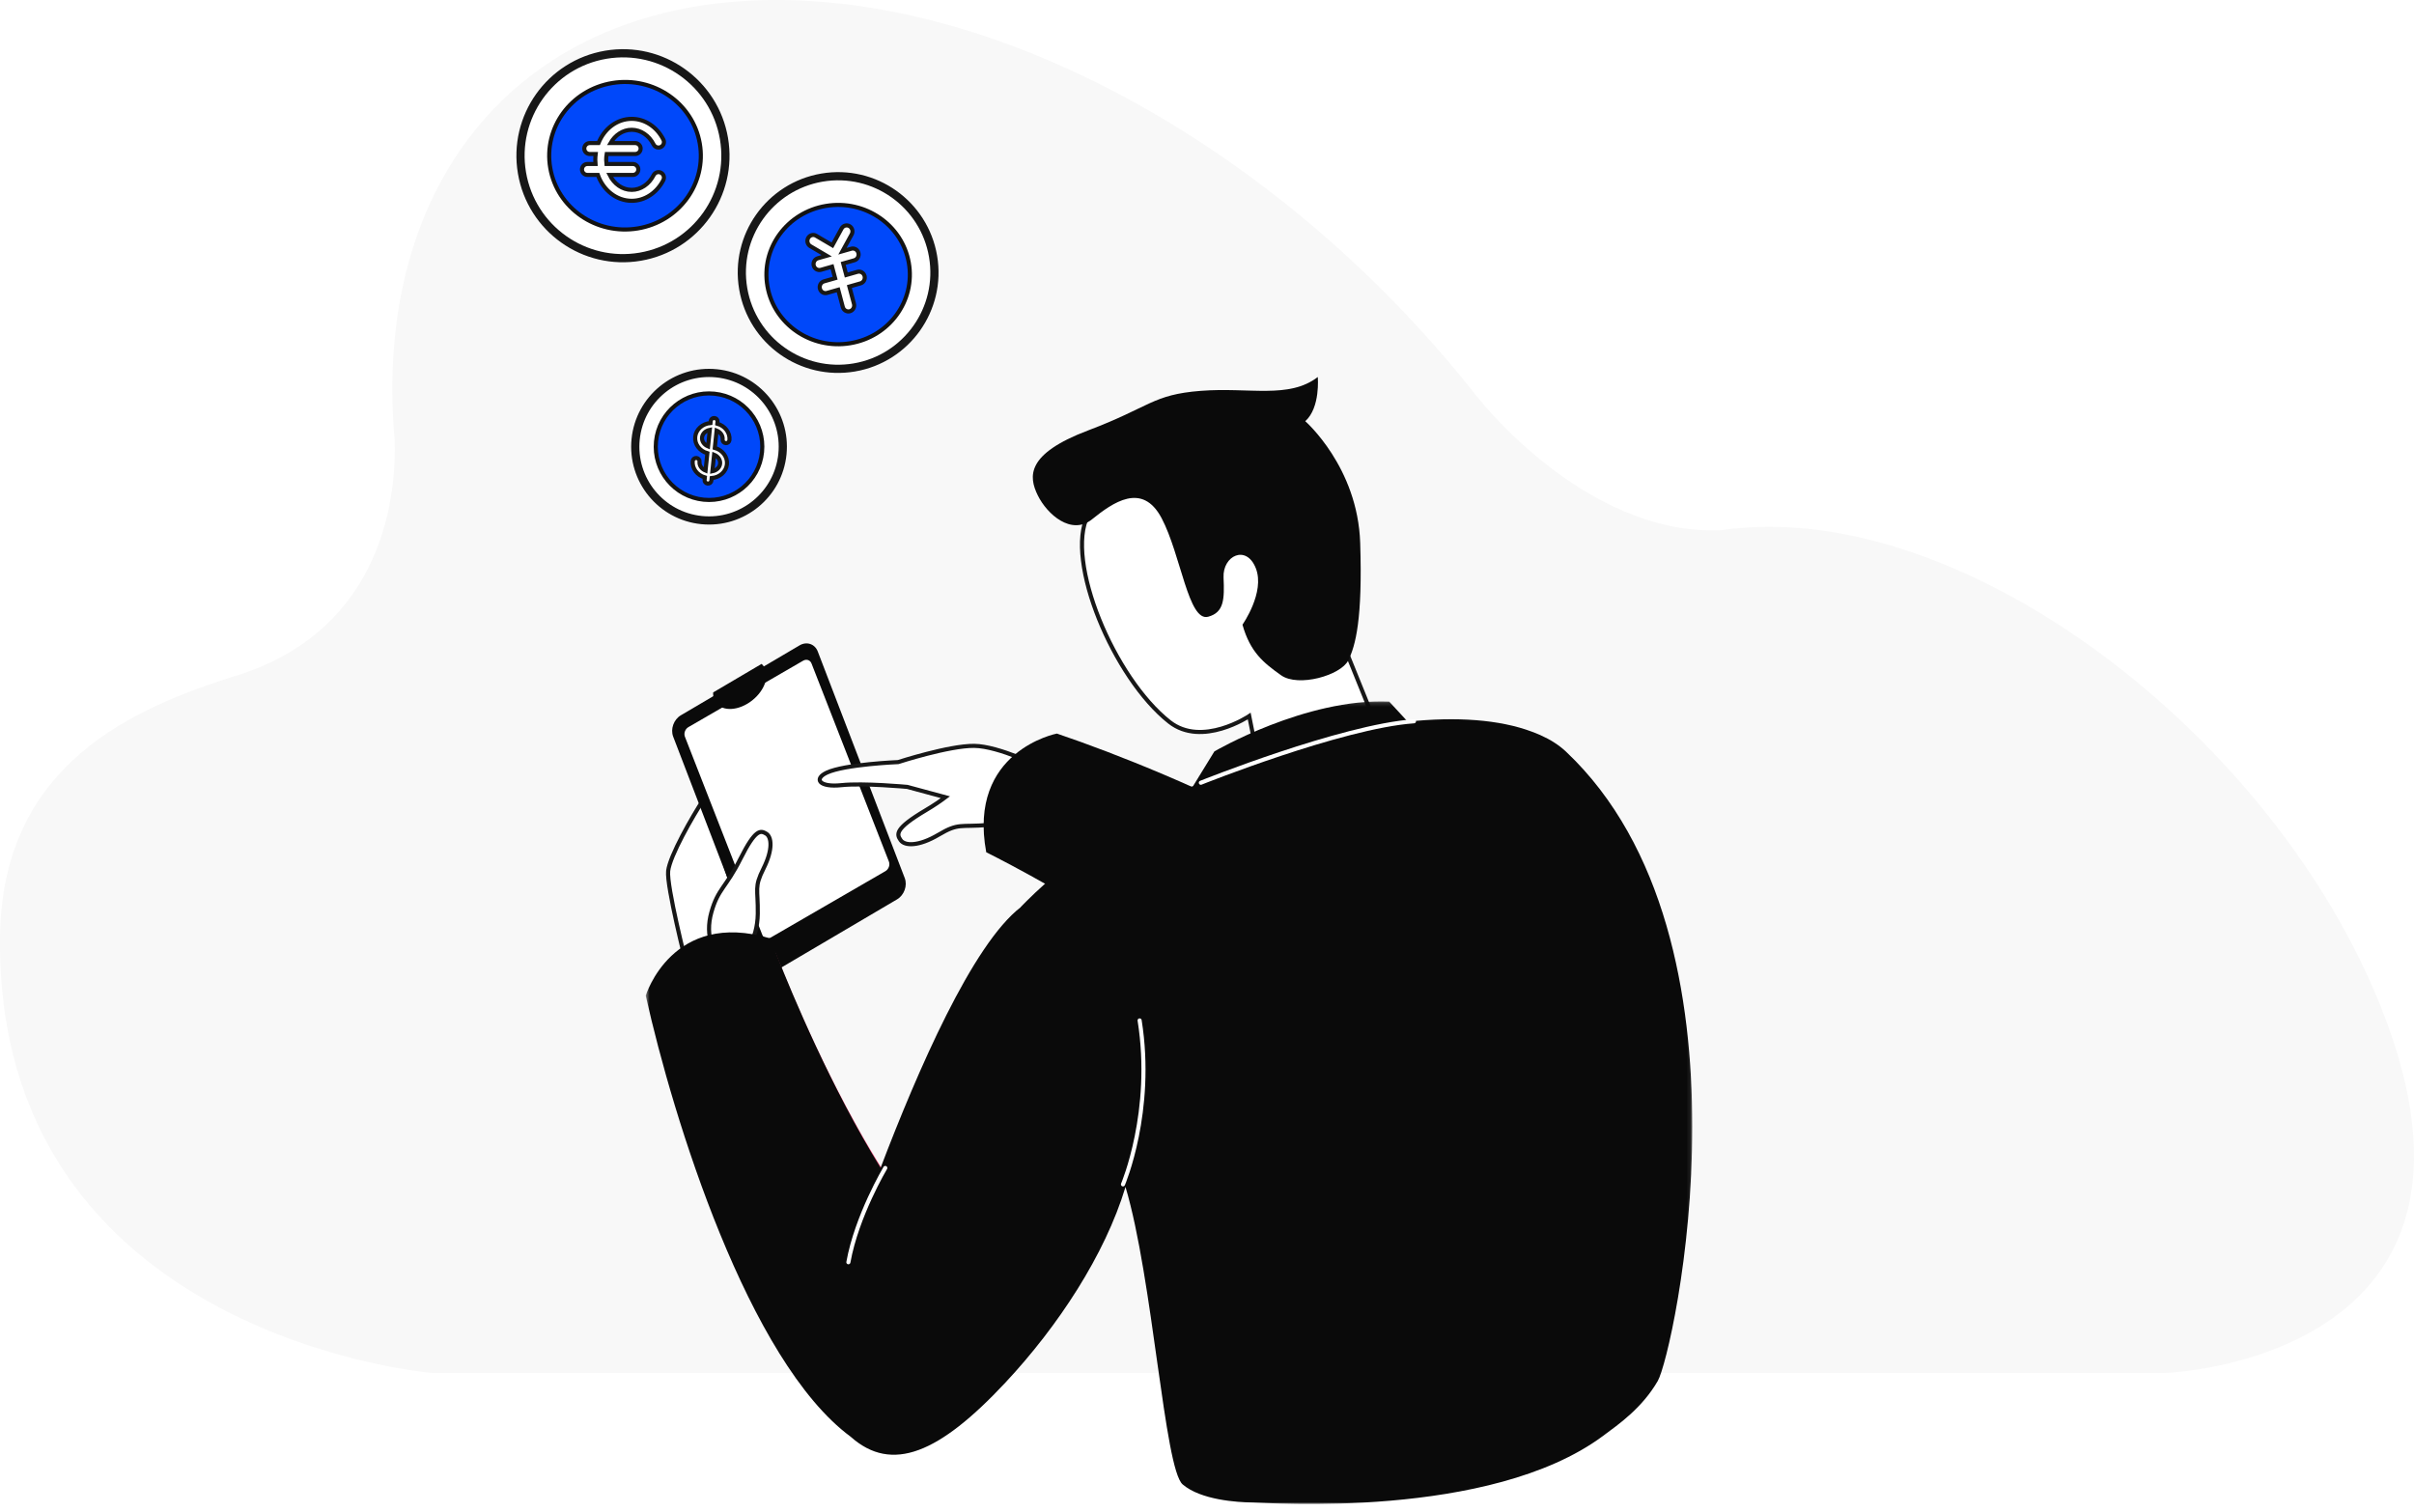 <svg xmlns="http://www.w3.org/2000/svg" xmlns:xlink="http://www.w3.org/1999/xlink" width="589" height="369" viewBox="0 0 589 369">
  <defs>
    <polygon id="img2-a" points=".556 .149 255.912 .149 255.912 196 .556 196"/>
  </defs>
  <g fill="none" fill-rule="evenodd" transform="translate(-869 -1670)">
    <rect width="1802" height="3944" fill="#FFF"/>
    <g transform="translate(869 1670)">
      <path fill="#F8F8F8" d="M426.141,128.719 L426.141,128.719 L426.138,128.719 C424.005,128.861 421.893,129.08 419.805,129.391 C386.375,130.735 360.162,96.498 360.162,96.498 L360.16,96.509 C315.551,39.761 248.767,0 189.444,0 C126.425,0 90.792,44.866 96.28,107.302 C96.715,119.195 94.612,153.827 56.821,165.134 C56.809,165.138 56.799,165.142 56.787,165.145 C56.578,165.211 56.37,165.275 56.16,165.342 C55.973,165.402 55.785,165.461 55.605,165.521 C28.728,174.128 0.36,188.863 0,228.871 C-0.855,326.089 105.202,335 105.202,335 L528.605,335 C528.605,335 615.316,331.908 580.94,245.742 C555.138,181.065 483.254,124.947 426.141,128.719"/>
      <g transform="translate(127 13)">
        <path fill="#FFF" d="M63.908,97.809 C64.906,87.918 57.7,79.091 47.809,78.092 C37.919,77.094 29.092,84.3 28.092,94.191 C27.094,104.081 34.3,112.908 44.191,113.908 C54.082,114.906 62.909,107.7 63.908,97.809"/>
        <path stroke="#171717" stroke-width="2" d="M63.908,97.809 C64.906,87.918 57.7,79.091 47.809,78.092 C37.919,77.094 29.092,84.3 28.092,94.191 C27.094,104.081 34.3,112.908 44.191,113.908 C54.082,114.906 62.909,107.7 63.908,97.809 Z"/>
        <path fill="#0048FA" d="M47.307,83.067 C54.449,83.788 59.655,90.164 58.933,97.307 C58.211,104.449 51.836,109.655 44.694,108.933 C37.55,108.212 32.346,101.836 33.067,94.694 C33.789,87.551 40.163,82.346 47.307,83.067"/>
        <path stroke="#121212" d="M47.307,83.067 C54.449,83.788 59.655,90.164 58.933,97.307 C58.211,104.449 51.836,109.655 44.694,108.933 C37.55,108.212 32.346,101.836 33.067,94.694 C33.789,87.551 40.163,82.346 47.307,83.067 Z"/>
        <path fill="#FFF" d="M46.814,101.998 L47.234,97.954 C48.182,98.344 48.803,99.209 48.705,100.141 C48.609,101.075 47.823,101.801 46.814,101.998 M44.294,93.746 C44.391,92.812 45.176,92.086 46.186,91.889 L45.766,95.932 C44.817,95.542 44.197,94.679 44.294,93.746 M47.407,96.292 L47.848,92.052 C48.796,92.442 49.416,93.306 49.319,94.24 C49.272,94.686 49.608,95.085 50.066,95.13 C50.525,95.174 50.935,94.848 50.982,94.402 C51.171,92.585 49.889,90.924 48.02,90.389 L48.072,89.894 C48.119,89.448 47.784,89.05 47.325,89.004 C46.865,88.959 46.455,89.284 46.41,89.731 L46.358,90.226 C44.416,90.387 42.821,91.765 42.631,93.581 C42.443,95.398 43.723,97.06 45.592,97.595 L45.153,101.835 C44.205,101.446 43.584,100.581 43.68,99.647 C43.727,99.202 43.392,98.803 42.934,98.758 C42.474,98.713 42.065,99.038 42.018,99.485 C41.829,101.302 43.11,102.963 44.979,103.498 L44.916,104.106 C44.869,104.552 45.204,104.95 45.663,104.996 C46.123,105.041 46.532,104.715 46.579,104.269 L46.643,103.661 C48.584,103.501 50.179,102.123 50.369,100.305 C50.558,98.488 49.276,96.828 47.407,96.292"/>
        <path stroke="#171717" d="M46.814,101.998 L47.234,97.954 C48.182,98.344 48.803,99.209 48.705,100.141 C48.609,101.075 47.823,101.801 46.814,101.998 Z M44.294,93.746 C44.391,92.812 45.176,92.086 46.186,91.889 L45.766,95.932 C44.817,95.542 44.197,94.679 44.294,93.746 Z M47.407,96.292 L47.848,92.052 C48.796,92.442 49.416,93.306 49.319,94.24 C49.272,94.686 49.608,95.085 50.066,95.13 C50.525,95.174 50.935,94.848 50.982,94.402 C51.171,92.585 49.889,90.924 48.02,90.389 L48.072,89.894 C48.119,89.448 47.784,89.05 47.325,89.004 C46.865,88.959 46.455,89.284 46.41,89.731 L46.358,90.226 C44.416,90.387 42.821,91.765 42.631,93.581 C42.443,95.398 43.723,97.06 45.592,97.595 L45.153,101.835 C44.205,101.446 43.584,100.581 43.68,99.647 C43.727,99.202 43.392,98.803 42.934,98.758 C42.474,98.713 42.065,99.038 42.018,99.485 C41.829,101.302 43.11,102.963 44.979,103.498 L44.916,104.106 C44.869,104.552 45.204,104.95 45.663,104.996 C46.123,105.041 46.532,104.715 46.579,104.269 L46.643,103.661 C48.584,103.501 50.179,102.123 50.369,100.305 C50.558,98.488 49.276,96.828 47.407,96.292 Z"/>
        <path fill="#FFF" d="M100.663,49.559 C98.487,36.765 86.352,28.161 73.56,30.336 C60.766,32.513 52.16,44.648 54.337,57.441 C56.513,70.234 68.648,78.84 81.441,76.663 C94.234,74.487 102.84,62.352 100.663,49.559"/>
        <path stroke="#171717" stroke-width="2" d="M100.663,49.559 C98.487,36.765 86.352,28.161 73.56,30.336 C60.766,32.513 52.16,44.648 54.337,57.441 C56.513,70.234 68.648,78.84 81.441,76.663 C94.234,74.487 102.84,62.352 100.663,49.559 Z"/>
        <path fill="#0048FA" d="M74.565,37.244 C84.092,35.669 93.129,41.895 94.749,51.149 C96.37,60.404 89.962,69.183 80.435,70.756 C70.908,72.331 61.871,66.106 60.251,56.851 C58.63,47.597 65.038,38.818 74.565,37.244"/>
        <path stroke="#121212" d="M74.565,37.244 C84.092,35.669 93.129,41.895 94.749,51.149 C96.37,60.404 89.962,69.183 80.435,70.756 C70.908,72.331 61.871,66.106 60.251,56.851 C58.63,47.597 65.038,38.818 74.565,37.244 Z"/>
        <path fill="#FFF" d="M81.46,50.508 C82.212,50.294 82.653,49.488 82.446,48.711 C82.239,47.933 81.46,47.476 80.709,47.691 L78.549,48.308 L80.809,44.186 C81.195,43.482 80.958,42.592 80.28,42.19 C79.602,41.792 78.739,42.039 78.354,42.74 L76.092,46.864 L72.109,44.523 C71.432,44.125 70.569,44.371 70.184,45.073 C69.799,45.774 70.037,46.667 70.716,47.066 L74.698,49.406 L72.539,50.023 C71.787,50.237 71.345,51.043 71.552,51.821 C71.76,52.598 72.538,53.056 73.29,52.841 L76.013,52.064 L76.764,54.882 L74.041,55.659 C73.29,55.874 72.848,56.679 73.055,57.457 C73.263,58.234 74.041,58.691 74.793,58.477 L77.517,57.7 L78.644,61.927 C78.85,62.704 79.629,63.162 80.381,62.947 C81.132,62.732 81.574,61.927 81.367,61.149 L80.24,56.922 L82.963,56.144 C83.714,55.93 84.156,55.125 83.949,54.347 C83.741,53.57 82.964,53.113 82.212,53.326 L79.487,54.104 L78.737,51.286 L81.46,50.508 Z"/>
        <path stroke="#171717" d="M81.46,50.508 C82.212,50.294 82.653,49.488 82.446,48.711 C82.239,47.933 81.46,47.476 80.709,47.691 L78.549,48.308 L80.809,44.186 C81.195,43.482 80.958,42.592 80.28,42.19 C79.602,41.792 78.739,42.039 78.354,42.74 L76.092,46.864 L72.109,44.523 C71.432,44.125 70.569,44.371 70.184,45.073 C69.799,45.774 70.037,46.667 70.716,47.066 L74.698,49.406 L72.539,50.023 C71.787,50.237 71.345,51.043 71.552,51.821 C71.76,52.598 72.538,53.056 73.29,52.841 L76.013,52.064 L76.764,54.882 L74.041,55.659 C73.29,55.874 72.848,56.679 73.055,57.457 C73.263,58.234 74.041,58.691 74.793,58.477 L77.517,57.7 L78.644,61.927 C78.85,62.704 79.629,63.162 80.381,62.947 C81.132,62.732 81.574,61.927 81.367,61.149 L80.24,56.922 L82.963,56.144 C83.714,55.93 84.156,55.125 83.949,54.347 C83.741,53.57 82.964,53.113 82.212,53.326 L79.487,54.104 L78.737,51.286 L81.46,50.508 Z"/>
        <path fill="#FFF" d="M49.642,20.807 C47.326,7.198 34.417,-1.958 20.807,0.358 C7.198,2.674 -1.957,15.582 0.358,29.192 C2.675,42.803 15.583,51.957 29.193,49.642 C42.802,47.326 51.957,34.417 49.642,20.807"/>
        <path stroke="#171717" stroke-width="2" d="M49.642,20.807 C47.326,7.198 34.417,-1.958 20.807,0.358 C7.198,2.674 -1.957,15.582 0.358,29.192 C2.675,42.803 15.583,51.957 29.193,49.642 C42.802,47.326 51.957,34.417 49.642,20.807 Z"/>
        <path fill="#0048FA" d="M22.397,7.258 C32.468,5.591 42.022,12.182 43.735,21.981 C45.448,31.78 38.674,41.075 28.602,42.742 C18.531,44.409 8.978,37.817 7.265,28.019 C5.552,18.22 12.326,8.925 22.397,7.258"/>
        <path stroke="#121212" d="M22.397,7.258 C32.468,5.591 42.022,12.182 43.735,21.981 C45.448,31.78 38.674,41.075 28.602,42.742 C18.531,44.409 8.978,37.817 7.265,28.019 C5.552,18.22 12.326,8.925 22.397,7.258 Z"/>
        <path fill="#FFF" d="M27.134,18.669 C29.315,18.669 31.365,20.049 32.487,22.272 C32.819,22.929 33.622,23.19 34.273,22.857 C34.927,22.523 35.188,21.72 34.856,21.063 C33.277,17.941 30.318,16 27.134,16 C23.529,16 20.419,18.429 19.028,21.91 L16.893,21.91 C16.159,21.91 15.564,22.509 15.564,23.245 C15.564,23.981 16.158,24.579 16.893,24.579 L18.34,24.579 C18.281,25.044 18.249,25.518 18.249,26 C18.249,26.342 18.265,26.68 18.294,27.014 L16.327,27.014 C15.595,27.014 15,27.611 15,28.349 C15,29.086 15.594,29.683 16.327,29.683 L18.874,29.683 C20.18,33.38 23.389,36 27.134,36 C30.318,36 33.277,34.059 34.856,30.937 C35.187,30.279 34.926,29.477 34.273,29.142 C33.622,28.81 32.82,29.071 32.488,29.729 C31.364,31.952 29.314,33.331 27.134,33.331 C24.839,33.331 22.83,31.863 21.749,29.683 L27.419,29.683 C28.152,29.683 28.746,29.086 28.746,28.349 C28.746,27.611 28.151,27.014 27.418,27.014 L20.965,27.014 C20.926,26.682 20.904,26.344 20.904,26 C20.904,25.514 20.945,25.039 21.022,24.579 L27.982,24.579 C28.716,24.579 29.312,23.981 29.312,23.245 C29.312,22.509 28.717,21.91 27.983,21.91 L21.967,21.91 C23.087,19.957 24.985,18.669 27.134,18.669"/>
        <path stroke="#171717" d="M27.134,18.669 C29.315,18.669 31.365,20.049 32.487,22.272 C32.819,22.929 33.622,23.19 34.273,22.857 C34.927,22.523 35.188,21.72 34.856,21.063 C33.277,17.941 30.318,16 27.134,16 C23.529,16 20.419,18.429 19.028,21.91 L16.893,21.91 C16.159,21.91 15.564,22.509 15.564,23.245 C15.564,23.981 16.158,24.579 16.893,24.579 L18.34,24.579 C18.281,25.044 18.249,25.518 18.249,26 C18.249,26.342 18.265,26.68 18.294,27.014 L16.327,27.014 C15.595,27.014 15,27.611 15,28.349 C15,29.086 15.594,29.683 16.327,29.683 L18.874,29.683 C20.18,33.38 23.389,36 27.134,36 C30.318,36 33.277,34.059 34.856,30.937 C35.187,30.279 34.926,29.477 34.273,29.142 C33.622,28.81 32.82,29.071 32.488,29.729 C31.364,31.952 29.314,33.331 27.134,33.331 C24.839,33.331 22.83,31.863 21.749,29.683 L27.419,29.683 C28.152,29.683 28.746,29.086 28.746,28.349 C28.746,27.611 28.151,27.014 27.418,27.014 L20.965,27.014 C20.926,26.682 20.904,26.344 20.904,26 C20.904,25.514 20.945,25.039 21.022,24.579 L27.982,24.579 C28.716,24.579 29.312,23.981 29.312,23.245 C29.312,22.509 28.717,21.91 27.983,21.91 L21.967,21.91 C23.087,19.957 24.985,18.669 27.134,18.669 Z"/>
        <path fill="#FFF" d="M40.433,222.168 C40.433,222.168 35.608,203.22 36.026,199.524 C36.443,195.828 41.967,186.192 44.713,182 L52,204.328 L46.824,224.688 C46.824,224.688 42.489,226.308 40.433,222.168"/>
        <path stroke="#171717" d="M40.433,222.168 C40.433,222.168 35.608,203.22 36.026,199.524 C36.443,195.828 41.967,186.192 44.713,182 L52,204.328 L46.824,224.688 C46.824,224.688 42.489,226.308 40.433,222.168 Z"/>
        <path fill="#0A0A0A" d="M72.527,145.967 L93.75,201.256 C94.456,203.095 93.617,205.434 91.883,206.454 L62.906,223.522 C61.174,224.543 59.179,223.874 58.473,222.034 L37.25,166.745 C36.544,164.907 37.385,162.565 39.116,161.545 L68.092,144.477 C69.826,143.457 71.821,144.128 72.527,145.967"/>
        <path fill="#FFF" d="M84.858,184.366 L71.001,148.889 C70.676,148.056 69.765,147.755 68.968,148.216 L40.972,164.422 C40.176,164.884 39.791,165.934 40.115,166.767 L53.972,202.244 L58.998,215.114 C59.324,215.945 60.235,216.244 61.033,215.784 L89.03,199.577 C89.824,199.116 90.209,198.067 89.885,197.235 L84.858,184.366 Z"/>
        <path fill="#0A0A0A" d="M59.739,150.329 C60.743,152.945 58.764,156.711 55.318,158.741 C51.873,160.771 48.264,160.296 47.26,157.68 C47.056,157.147 46.976,156.566 47.006,155.962 L58.825,149 C59.222,149.353 59.535,149.796 59.739,150.329"/>
        <path fill="#FFF" d="M138.431,112.756 C132.792,123.782 144.729,152.43 158.336,163.157 C166.299,169.434 177.802,161.728 177.802,161.728 L180.857,177 L210,167.012 L201.563,146.176 L170.718,94 C170.718,94 147.929,94.185 138.431,112.756"/>
        <path stroke="#171717" d="M138.431,112.756 C132.792,123.782 144.729,152.43 158.336,163.157 C166.299,169.434 177.802,161.728 177.802,161.728 L180.857,177 L210,167.012 L201.563,146.176 L170.718,94 C170.718,94 147.929,94.185 138.431,112.756 Z"/>
        <path fill="#0A0A0A" d="M176.154,139.43 C176.154,139.43 181.724,131.524 179.411,125.656 C177.098,119.79 171.3,122.592 171.538,127.907 C171.776,133.224 171.662,136.443 167.789,137.492 C162.952,138.803 161.157,122.406 156.428,113.445 C151.699,104.484 144.494,109.667 139.45,113.716 C134.405,117.765 128.473,112.477 126.217,107.886 C123.962,103.294 123.282,97.783 138.505,92.024 C153.729,86.267 154.168,83.3 165.974,82.373 C177.779,81.447 187.48,84.412 194.527,79 C194.527,79 195.203,86.458 191.475,89.779 C191.475,89.779 204.278,100.953 204.878,119.463 C205.478,137.973 203.767,144.562 201.95,148.172 C200.134,151.781 189.788,154.777 185.552,151.761 C181.317,148.745 178.05,146.168 176.154,139.43"/>
        <path fill="#FFF" d="M50.995,220.987 C54.679,221.294 57.806,216.2 57.893,209.985 C57.98,203.771 56.958,203.592 59.298,198.926 C61.637,194.262 61.279,191.215 59.938,190.42 C58.597,189.624 57.352,189.204 53.703,196.48 C50.055,203.755 48.216,203.796 46.577,209.593 C44.939,215.392 46.905,220.645 50.995,220.987"/>
        <path stroke="#171717" d="M50.995,220.987 C54.679,221.294 57.806,216.2 57.893,209.985 C57.98,203.771 56.958,203.592 59.298,198.926 C61.637,194.262 61.279,191.215 59.938,190.42 C58.597,189.624 57.352,189.204 53.703,196.48 C50.055,203.755 48.216,203.796 46.577,209.593 C44.939,215.392 46.905,220.645 50.995,220.987 Z"/>
        <path fill="#FFF" d="M127.091,174.256 C127.091,174.256 116.811,169.078 110.707,169.001 C104.602,168.924 92.157,172.957 92.157,172.957 C92.157,172.957 79.116,173.489 74.746,175.53 C71.491,177.05 72.854,179.163 78.271,178.592 C83.687,178.019 94.363,179.015 94.363,179.015 L103.667,181.53 C102.451,182.443 100.957,183.483 98.887,184.709 C91.213,189.261 91.772,190.598 92.751,192.013 C93.731,193.429 97.097,193.594 102.018,190.676 C106.939,187.757 107.218,188.866 114.018,188.308 C118.694,187.924 122.675,185.998 124.499,183.524 C129.399,180.66 130.353,175.745 127.091,174.256"/>
        <path stroke="#171717" d="M127.091,174.256 C127.091,174.256 116.811,169.078 110.707,169.001 C104.602,168.924 92.157,172.957 92.157,172.957 C92.157,172.957 79.116,173.489 74.746,175.53 C71.491,177.05 72.854,179.163 78.271,178.592 C83.687,178.019 94.363,179.015 94.363,179.015 L103.667,181.53 C102.451,182.443 100.957,183.483 98.887,184.709 C91.213,189.261 91.772,190.598 92.751,192.013 C93.731,193.429 97.097,193.594 102.018,190.676 C106.939,187.757 107.218,188.866 114.018,188.308 C118.694,187.924 122.675,185.998 124.499,183.524 C129.399,180.66 130.353,175.745 127.091,174.256 Z"/>
        <path fill="#0A0A0A" d="M233.391,227.797 C217.625,200.737 160.259,175.971 130.875,166 C130.875,166 109.039,170.193 113.636,194.962 C113.636,194.962 180.624,228.05 193.661,257.494 C199.64,270.994 247.566,252.129 233.391,227.797"/>
        <path fill="#FF598B" d="M161.727,348 C159.199,305.576 143.841,260.286 133,232.944 L139.93,207 C139.93,207 162.244,223.936 168.78,269.817 C173.55,303.284 162.87,313.025 161.727,348"/>
        <path fill="#FF6592" d="M59.494,214.482 L59.506,214.494 L59.506,214.518 C59.494,214.494 59.494,214.482 59.494,214.482"/>
        <path fill="#FF598B" d="M102,290.643 C101.327,306.459 98.383,343.767 85.651,326.566 C69.678,304.995 69.37,287.634 67.727,256.695 C66.655,236.394 63.814,224.666 62,219 C67.054,231.807 83.152,270.296 102,290.643"/>
        <g transform="translate(30 158)">
          <mask id="img2-b" fill="#fff">
            <use xlink:href="#img2-a"/>
          </mask>
          <path fill="#0A0A0A" d="M225.093,12.409 C223.393,10.806 221.287,9.471 218.848,8.383 C218.862,8.388 218.878,8.391 218.892,8.395 C218.829,8.366 218.758,8.344 218.693,8.315 C218.078,8.045 217.446,7.786 216.788,7.547 C208.844,4.564 198.299,3.839 186.475,5.097 L181.951,0.19 C161.527,-0.671 139.301,12.355 139.301,12.355 L134.122,20.785 C121.054,27.116 108.571,35.13 98.071,44.556 C97.244,45.293 96.427,46.038 95.627,46.793 C95.417,46.993 95.211,47.195 95.003,47.395 C93.996,48.359 93.005,49.336 92.044,50.328 C92.044,50.328 92.056,50.355 92.059,50.361 C80.257,59.435 66.882,90.286 57.865,113.95 C45.743,94.36 36.264,71.549 32.599,62.257 C32.587,62.234 32.575,62.212 32.575,62.19 C31.663,59.851 31.116,58.387 31.003,58.057 C30.991,58.047 30.991,58.035 30.98,58.023 L30.98,58.001 L30.968,57.99 C7.019,50.84 0.556,71.938 0.556,71.938 C7.255,101.976 25.567,161.147 50.568,179.591 C50.581,179.602 50.593,179.614 50.605,179.626 C60.628,188.511 72.164,183.648 88.316,166.368 C101.101,152.688 112.614,135.23 117.614,118.629 C124.32,141.079 127.097,187.401 131.564,191.223 C136.033,195.045 144.977,195.584 148.434,195.623 C151.927,195.663 206.531,199.834 234.079,179.417 C237.953,176.547 243.636,172.61 247.481,165.981 C251.324,159.352 273.584,58.194 225.093,12.409" mask="url(#img2-b)"/>
        </g>
        <path stroke="#FFF" stroke-linecap="round" d="M166 178C166 178 200.255 164.269 218 163M147 276C147 276 154.6 258.194 151.06 236M89 272C89 272 82.021 283.706 80 295"/>
      </g>
    </g>
    <g fill="#D8D8D8" opacity="0" transform="translate(-12 803)">
      <rect width="1799" height="200" x="15" y="1234"/>
      <rect width="1799" height="50" y="818"/>
    </g>
  </g>
</svg>
